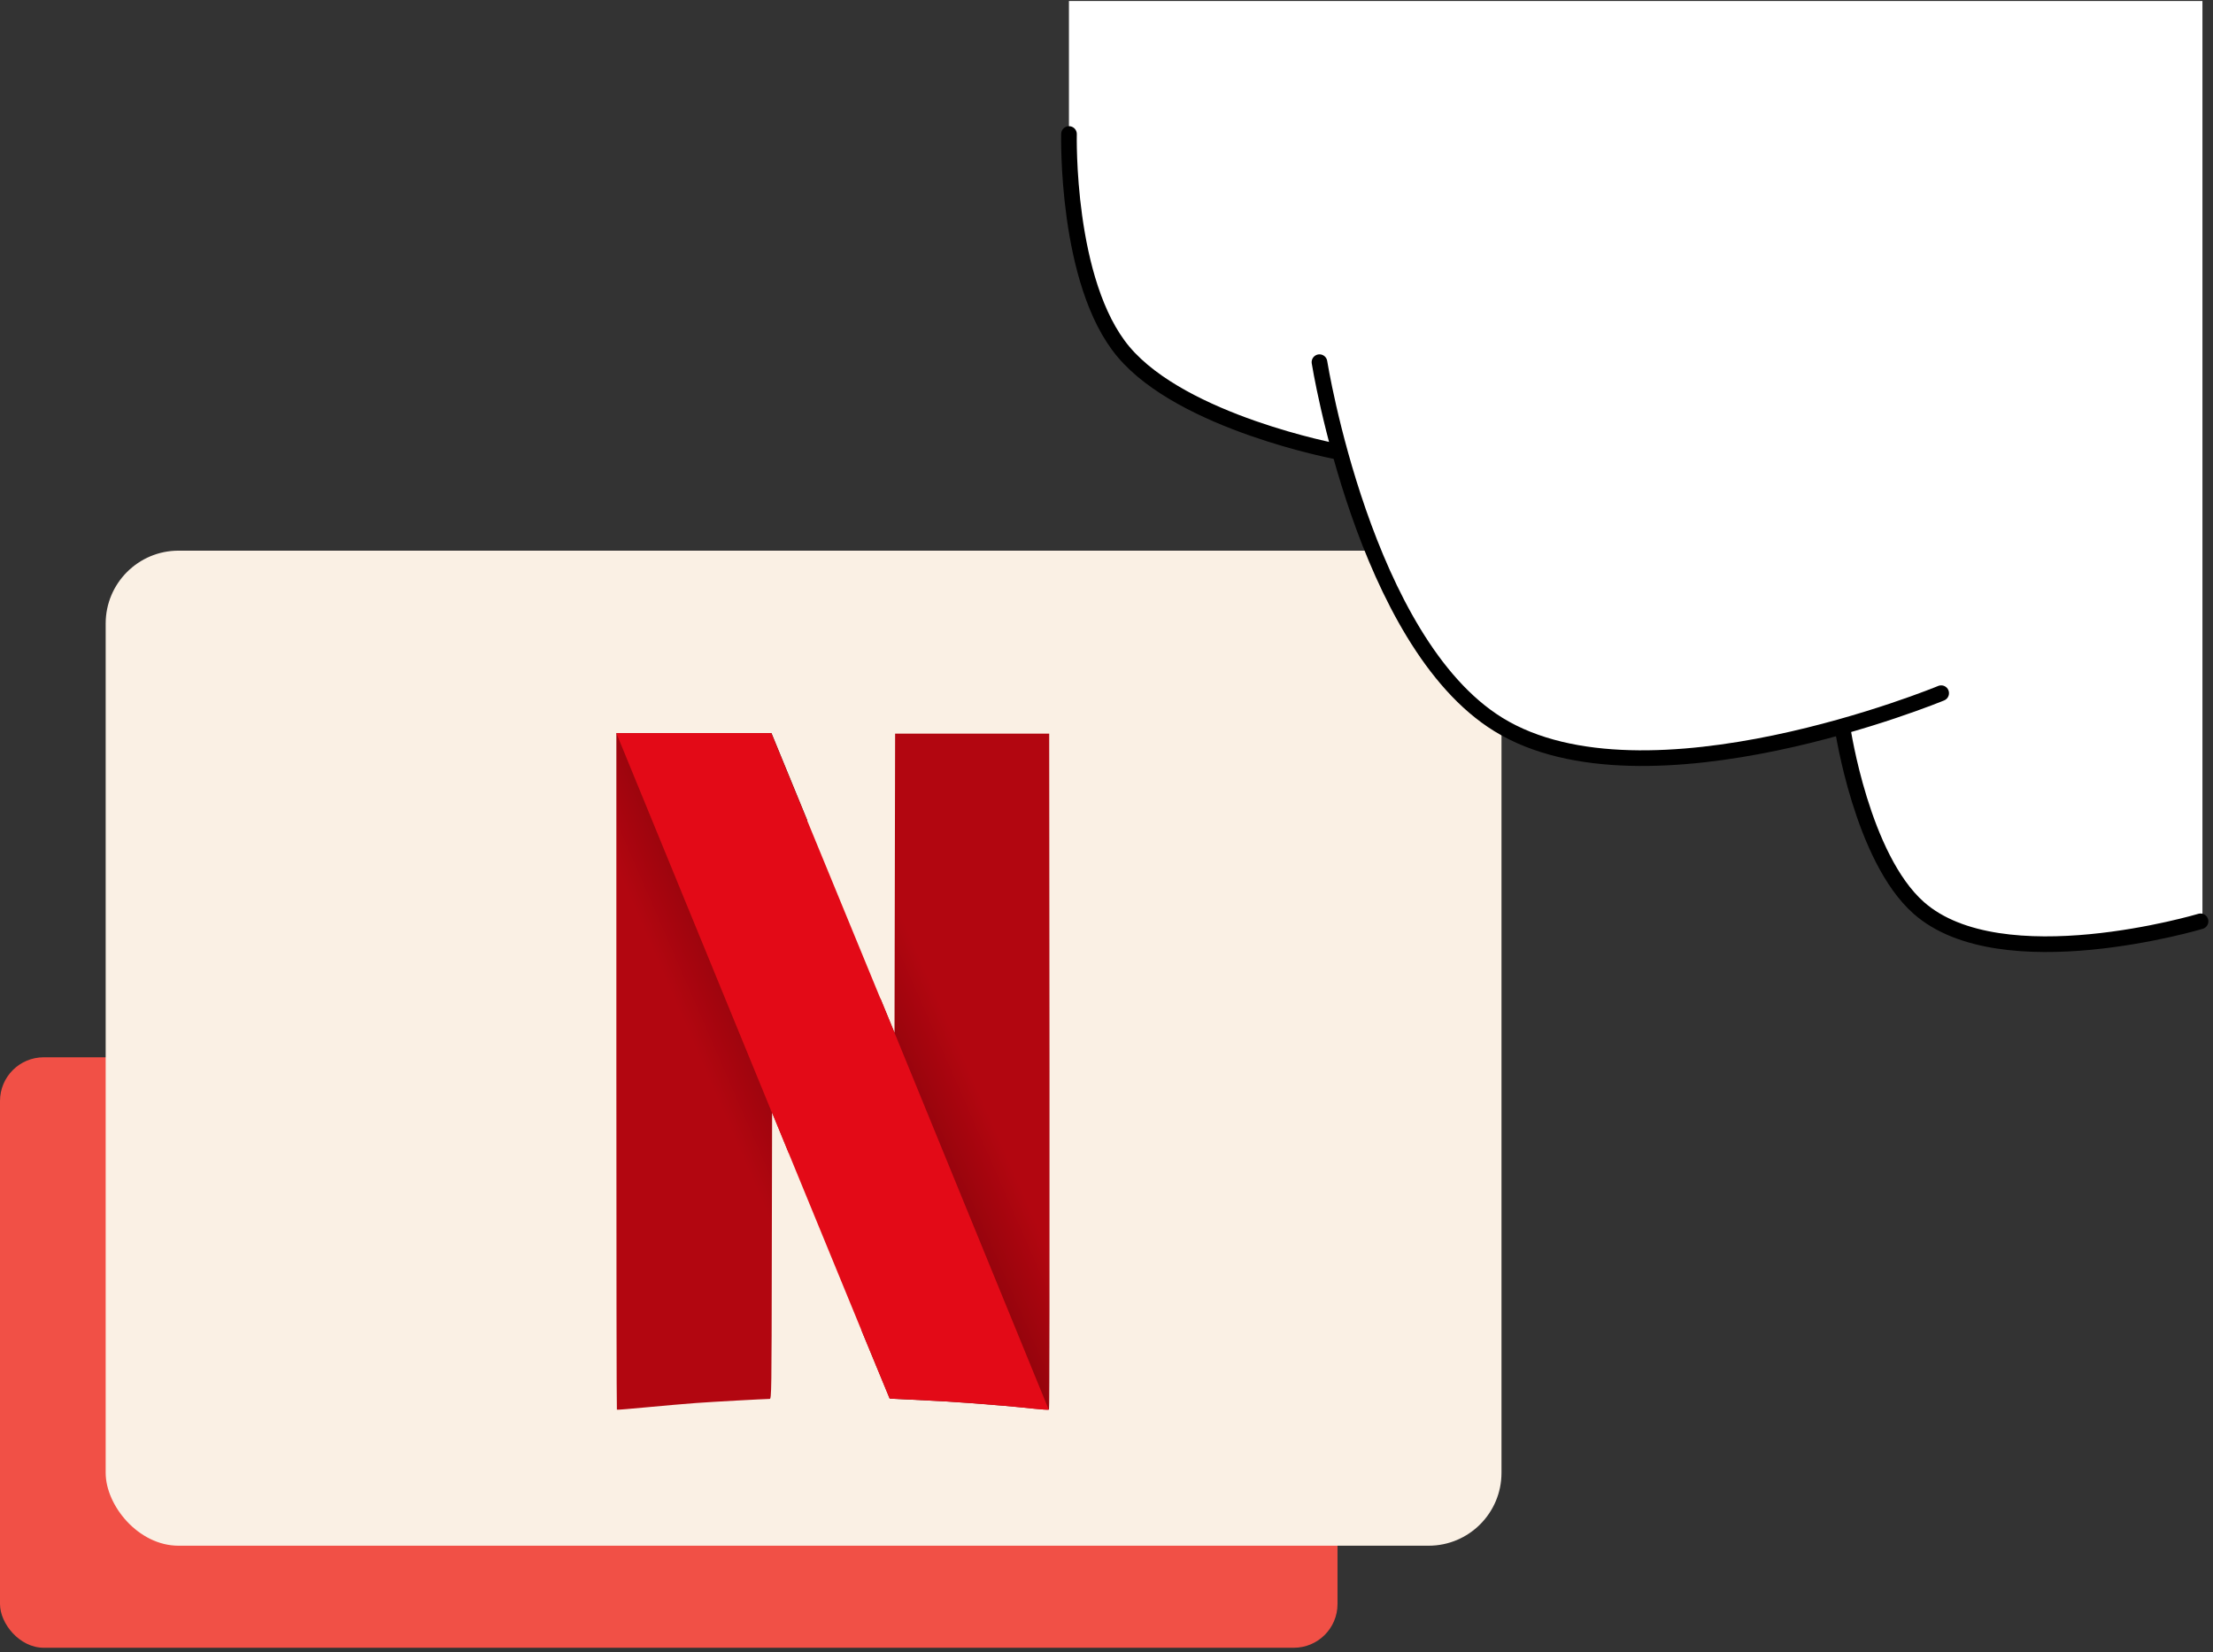 <svg width="209" height="156" viewBox="0 0 209 156" fill="none" xmlns="http://www.w3.org/2000/svg">
<rect x="0" y="0" width="209" height="156" fill="#333333" stroke="none"/>
<rect y="99.839" width="126.317" height="55.758" rx="4.13" fill="#F15046"/>
<rect x="9.98" y="51.998" width="131.824" height="93.963" rx="6.884" fill="#FAF0E4"/>
<path d="M84.537 69.277L84.508 83.396L84.479 97.515L83.131 94.237V94.229L81.383 125.661C83.102 129.83 84.02 132.057 84.029 132.065C84.039 132.074 85.016 132.124 86.198 132.174C89.772 132.326 94.206 132.653 97.575 133.015C98.357 133.099 99.021 133.141 99.07 133.107C99.118 133.074 99.128 118.702 99.118 101.163L99.089 69.277H84.537Z" fill="url(#paint0_linear_109_1836)"/>
<path d="M58.211 69.234V101.154C58.211 118.711 58.23 133.09 58.26 133.116C58.289 133.141 59.549 133.031 61.072 132.889C62.596 132.746 64.696 132.561 65.741 132.485C67.343 132.368 72.147 132.107 72.694 132.099C72.861 132.099 72.87 131.384 72.89 118.576L72.919 105.054L74.081 107.877C74.257 108.314 74.316 108.449 74.491 108.878L76.24 77.454C75.868 76.555 76.064 77.025 75.644 76C74.218 72.529 73.007 69.596 72.958 69.461L72.861 69.226H58.211V69.234Z" fill="url(#paint1_linear_109_1836)"/>
<path d="M58.211 69.234L72.909 105.079V105.062L74.072 107.886C80.527 123.61 83.994 132.048 84.014 132.065C84.023 132.073 85 132.123 86.182 132.174C89.756 132.325 94.19 132.653 97.56 133.014C98.331 133.098 99.005 133.14 99.044 133.107L84.473 97.506V97.515L83.125 94.237C81.807 91.035 80.928 88.892 75.624 76C74.198 72.529 72.987 69.596 72.939 69.461L72.841 69.226H65.526L58.211 69.234Z" fill="#E30A17"/>
<path d="M105.805 33.779C100.413 27.114 100.952 12.369 100.952 12.369V0.094H208.002V87.161C208.002 87.161 190.835 92.904 182.881 87.161C176.29 82.403 174.032 68.32 174.032 68.32C174.032 68.32 151.229 75.711 140.347 68.32C131.107 62.046 127.215 42.914 127.215 42.914C127.215 42.914 111.523 40.846 105.805 33.779Z" fill="white"/>
<path d="M100.957 12.655C100.957 12.655 100.618 26.687 106.101 33.217C111.728 39.917 126.298 42.647 126.298 42.647" stroke="black" stroke-width="1.477" stroke-linecap="round"/>
<path d="M124.613 34.199C124.613 34.199 128.823 60.596 141.51 68.414C155.448 77.004 183.328 65.457 183.328 65.457" stroke="black" stroke-width="1.477" stroke-linecap="round"/>
<path d="M174.031 68.836C174.031 68.836 175.838 80.987 181.212 85.733C189.012 92.619 207.824 87 207.824 87" stroke="black" stroke-width="1.477" stroke-linecap="round"/>
<defs>
<linearGradient id="paint0_linear_109_1836" x1="105.682" y1="117.012" x2="82.391" y2="127.24" gradientUnits="userSpaceOnUse">
<stop stop-color="#B20610"/>
<stop offset="0.256" stop-color="#B20610"/>
<stop offset="1" stop-color="#590004"/>
</linearGradient>
<linearGradient id="paint1_linear_109_1836" x1="51.148" y1="83.231" x2="76.336" y2="72.297" gradientUnits="userSpaceOnUse">
<stop stop-color="#B20610"/>
<stop offset="0.256" stop-color="#B20610"/>
<stop offset="1" stop-color="#590004"/>
</linearGradient>
</defs>
</svg>
